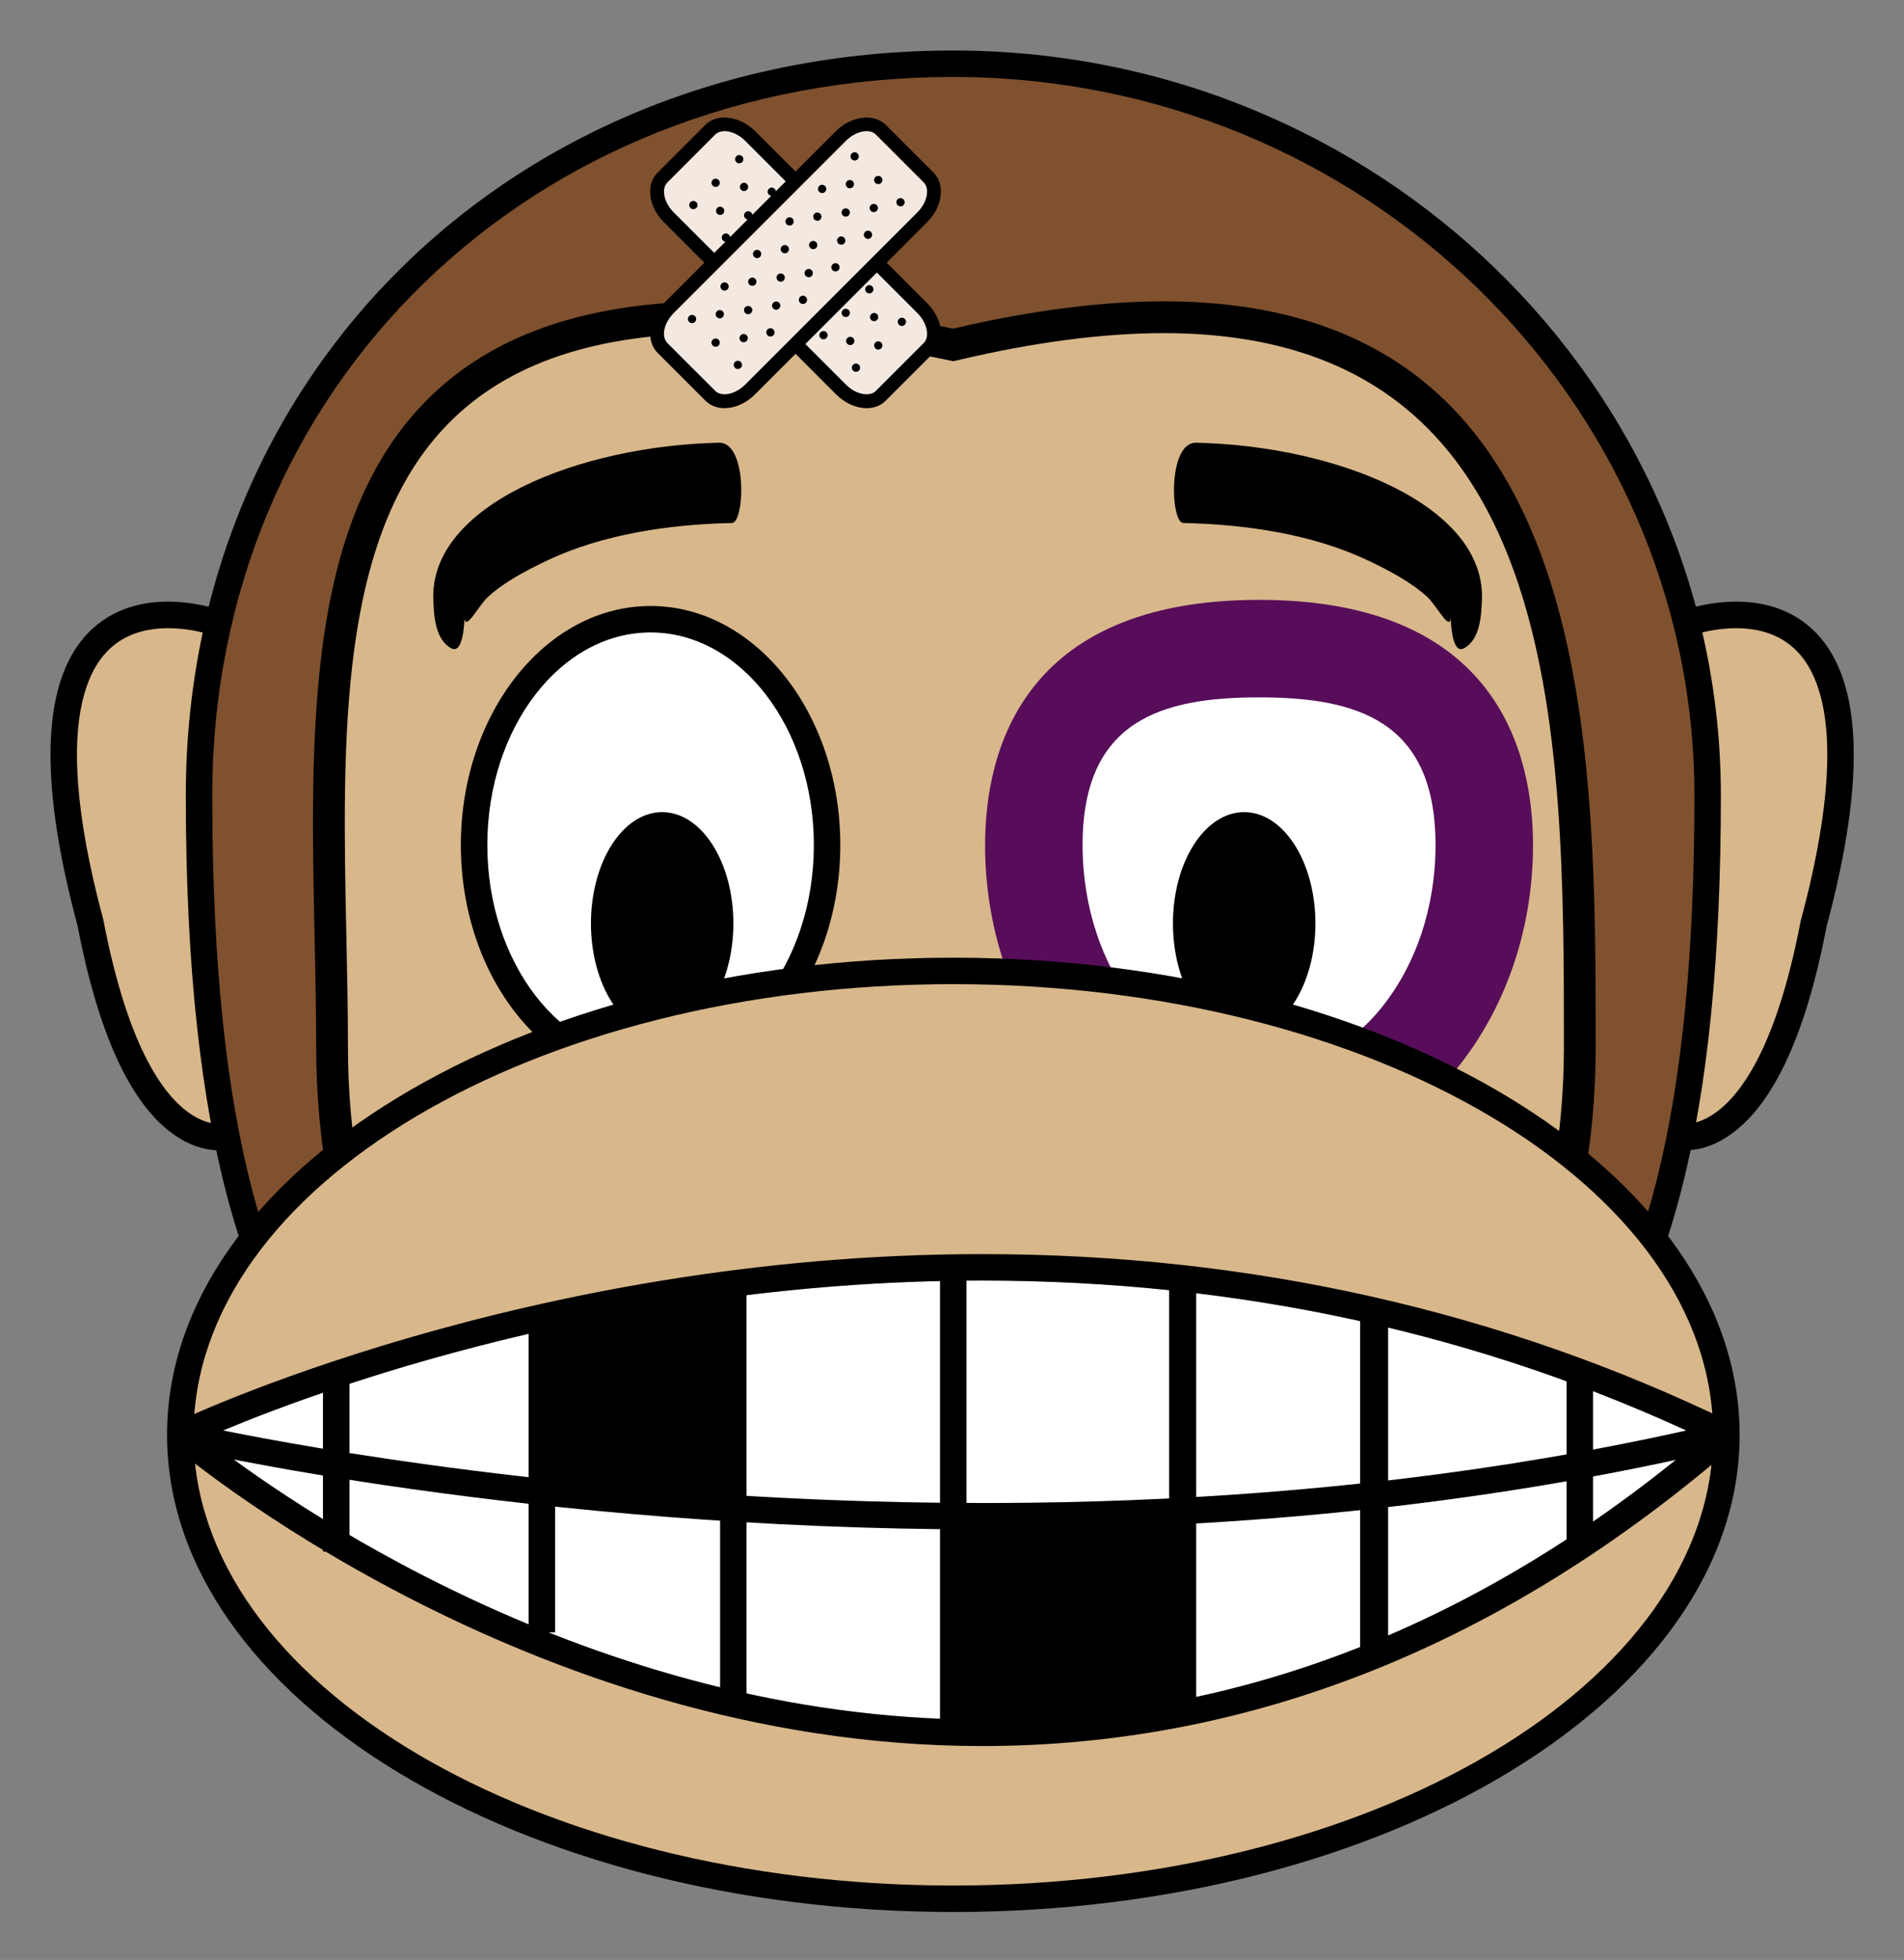 <?xml version="1.0" encoding="UTF-8" standalone="no"?>
<svg
  version="1.1"
  id="angry-monkey"
  viewBox="0 0 377 388"
  xml:space="preserve"
  xmlns="http://www.w3.org/2000/svg"
  xmlns:svg="http://www.w3.org/2000/svg"><rect x="0" y="0" width="377" height="388" fill="#808080" stroke="none"/><defs
  id="defs145" />
<g id="g140" transform="translate(-200.974,-105.248)">
	<g id="g4"> <path
  fill="#d8b78b"
  d="m 514.385,294.685 c 1.003,7.233 2.435,31.765 10.742,35.76 26.907,12.938 36.341,-47.829 39.328,-62.465 2.977,-14.563 -1.146,-48.832 -23.245,-40.594 -0.727,0.27 -1.248,0.604 -1.626,0.975 -9.638,-4.158 -20.708,-3.09 -24.228,8.699 -5.217,17.471 -3.437,39.946 -0.971,57.625 z"
  id="path2" />
	</g>
	<g id="g8">
		<path fill="#d8b78b" d="m 263.355,237.06 c -3.514,-11.789 -14.589,-12.857 -24.232,-8.699 -0.368,-0.37 -0.89,-0.705 -1.616,-0.975 -22.099,-8.238 -26.227,26.03 -23.255,40.594 2.987,14.636 12.43,75.402 39.337,62.465 8.308,-3.995 9.735,-28.526 10.743,-35.76 2.456,-17.679 4.236,-40.154 -0.977,-57.625 z" id="path6" />
</g>
	<g id="g14">
 <path
  fill="#7f512e"
  d="m 539.093,262.757 c 0,-80.021 -66.869,-144.89 -149.361,-144.89 -82.481,0 -149.351,58.781 -149.351,144.89 0,160.794 66.869,144.888 149.351,144.888 82.492,0 149.361,15.906 149.361,-144.888 z"
  id="path10" />
		<path
  d="m 429.1,410.698 v 0 c -6.158,0 -12.471,-0.104 -18.911,-0.212 -13.387,-0.221 -27.542,-0.221 -40.908,0 -6.44,0.107 -12.753,0.212 -18.912,0.212 -63.8,0 -112.606,-10.894 -112.606,-147.941 0,-84.093 65.334,-147.509 151.97,-147.509 83.801,0 151.98,66.174 151.98,147.509 0,63.381 -10.165,103.054 -31.992,124.853 -19.251,19.224 -45.125,23.088 -80.621,23.088 z m -39.368,-5.673 c 6.967,0 13.827,0.112 20.544,0.225 6.41,0.105 12.696,0.21 18.824,0.21 34.161,0 58.945,-3.606 76.916,-21.557 20.779,-20.753 30.458,-59.249 30.458,-121.146 0,-78.448 -65.826,-142.271 -146.742,-142.271 -83.653,0 -146.732,61.163 -146.732,142.271 0,132.467 44.5,142.703 107.368,142.703 6.128,0 12.41,-0.104 18.825,-0.21 6.712,-0.112 13.572,-0.225 20.539,-0.225 z"
  id="path12" />
	</g>
	<g id="g20">
<path
  fill="#d8b78b"
  d="m 266.726,312.663 c 0,74.374 55.308,134.664 123.533,134.664 68.214,0 123.522,-60.29 123.522,-134.664 0,-74.376 -0.655,-168.41 -124.06,-139.13 -139.774,-29.28 -122.995,64.754 -122.995,139.13 z"
  id="path16" />
		<path
  d="m 390.259,450.473 c -69.851,0 -126.679,-61.82 -126.679,-137.81 0,-7.128 -0.153,-14.436 -0.312,-21.799 -0.854,-40.287 -1.734,-81.947 21.899,-106.085 19.868,-20.298 53.789,-24.986 104.514,-14.469 15.3,-3.589 29.337,-5.407 41.726,-5.407 85.52,0 85.52,85.402 85.52,147.76 0,75.989 -56.823,137.81 -126.668,137.81 z m -46.96,-279.275 c -24.242,0 -41.788,5.883 -53.636,17.985 -21.781,22.245 -20.927,62.56 -20.104,101.547 0.159,7.407 0.312,14.761 0.312,21.933 0,72.519 54.004,131.519 120.387,131.519 66.373,0 120.376,-59 120.376,-131.519 0,-63.027 0,-141.465 -79.228,-141.465 -12.083,0 -25.863,1.815 -40.959,5.396 l -0.686,0.164 -0.686,-0.146 c -17.155,-3.592 -32.553,-5.414 -45.776,-5.414 z"
  id="path18" />
	</g>
	<g id="g26">
		<path
  fill="#ffffff"
  d="m 364.738,272.535 c 0,-24.689 -15.643,-44.706 -34.949,-44.706 -19.295,0 -34.943,20.017 -34.943,44.706 0,24.692 15.648,44.709 34.943,44.709 19.306,0 34.949,-20.016 34.949,-44.709 z"
  id="path22" />
		<path
  d="m 329.789,319.863 c -20.712,0 -37.563,-21.231 -37.563,-47.328 0,-26.097 16.85,-47.325 37.563,-47.325 20.713,0 37.568,21.229 37.568,47.325 0,26.096 -16.855,47.328 -37.568,47.328 z m 0,-89.415 c -17.822,0 -32.324,18.881 -32.324,42.087 0,23.209 14.502,42.09 32.324,42.09 17.828,0 32.33,-18.881 32.33,-42.09 0,-23.206 -14.502,-42.087 -32.33,-42.087 z"
  id="path24" />
	</g>
	<g
  id="g38">
		<g
  id="g30">
			<path
  fill="#ffffff"
  d="m 450.268,326.895 c -24.585,0 -44.591,-24.386 -44.591,-54.359 0,-38.883 33.567,-38.883 44.596,-38.883 11.029,0 44.597,0 44.597,38.883 -10e-4,29.973 -20.007,54.359 -44.602,54.359 z"
  id="path28" />
		</g>
		<g
  id="g36">
			<g
  id="g34">
				<path
  fill="#570d59"
  d="m 450.272,243.303 c 19.306,0 34.944,4.543 34.944,29.232 0,24.692 -15.644,44.709 -34.949,44.709 -19.295,0 -34.938,-20.017 -34.938,-44.709 10e-4,-24.689 15.649,-29.232 34.943,-29.232 m 0,-19.303 c -47.199,0 -54.243,30.408 -54.243,48.535 0,35.297 24.329,64.012 54.238,64.012 29.915,0 54.25,-28.715 54.25,-64.012 C 504.518,254.408 497.473,224 450.272,224 Z"
  id="path32" />
			</g>
		</g>
	</g>
	<g
  id="g42">
		<path
  d="m 317.983,288.051 c 0,12.169 6.313,22.034 14.098,22.034 7.791,0 14.103,-9.865 14.103,-22.034 0,-12.168 -6.313,-22.032 -14.103,-22.032 -7.786,0 -14.098,9.864 -14.098,22.032 z"
  id="path40" />
	</g>
	<g
  id="g46">
		<path
  d="m 433.223,288.051 c 0,12.169 6.313,22.034 14.099,22.034 7.796,0 14.108,-9.865 14.108,-22.034 0,-12.168 -6.313,-22.032 -14.108,-22.032 -7.787,0 -14.099,9.864 -14.099,22.032 z"
  id="path44" />
	</g>
	<g
  id="g52">
		<path
  fill="#d8b78b"
  d="m 542.807,389.293 c 0,50.722 -68.537,91.84 -153.069,91.84 -84.533,0 -153.064,-41.118 -153.064,-91.84 0,-50.72 68.532,-91.838 153.064,-91.838 84.532,0 153.069,41.118 153.069,91.838 z"
  id="path48" />
		<path
  d="m 389.737,483.752 c -85.842,0 -155.684,-42.374 -155.684,-94.459 0,-52.083 69.841,-94.457 155.684,-94.457 85.847,0 155.688,42.374 155.688,94.457 0.001,52.085 -69.841,94.459 -155.688,94.459 z m 0,-183.678 c -82.958,0 -150.445,40.023 -150.445,89.219 0,49.197 67.488,89.221 150.445,89.221 82.957,0 150.45,-40.023 150.45,-89.221 10e-4,-49.195 -67.493,-89.219 -150.45,-89.219 z"
  id="path50" />
	</g>
	<g
  id="g56">
		<path
  fill="#ffffff"
  d="m 241.62,389.927 c 14.477,11.349 76.103,55.729 153.791,55.737 h 0.01 c 50.836,0 98.789,-18.75 142.628,-55.748 -43.809,-20.681 -91.781,-31.162 -142.639,-31.162 -77.11,0 -138.306,24.402 -153.79,31.173 z"
  id="path54" />
	</g>
	<g
  id="g60">
		<path
  d="m 395.426,450.902 c -0.005,0 -0.01,0 -0.021,0 -90.625,-0.008 -159.761,-59.034 -160.446,-59.631 l 0.568,-4.332 c 0.686,-0.335 69.611,-33.424 159.883,-33.424 53.063,0 103.04,11.246 148.542,33.424 l 0.567,4.332 c -45.629,39.567 -95.796,59.631 -149.093,59.631 z M 241.62,389.927 c 14.487,11.354 76.107,55.729 153.791,55.737 0,0 0.01,0 0.016,0 50.826,0 98.789,-18.75 142.623,-55.748 -43.809,-20.681 -91.776,-31.162 -142.639,-31.162 -77.06,0 -138.297,24.405 -153.791,31.173 z"
  id="path58" />
	</g>
	<g
  id="g94">
		<g
  id="g64">
			<path
  d="m 395.845,408.02 c -90.375,0 -158.758,-15.937 -159.781,-16.18 l 1.218,-5.095 c 1.519,0.362 154.241,35.918 304.885,0 l 1.218,5.095 c -50.895,12.137 -102.008,16.18 -147.54,16.18 z"
  id="path62" />
		</g>
		<g
  id="g68">
			<rect
  x="264.925"
  y="377.248"
  width="5.238"
  height="35.139"
  id="rect66" />
		</g>
		<g
  id="g72">
			<rect
  x="305.649"
  y="367.163"
  width="5.238"
  height="61.234"
  id="rect70" />
		</g>
		<g
  id="g76">
			<rect
  x="343.555"
  y="360.022"
  width="5.238"
  height="81.005"
  id="rect74" />
		</g>
		<g
  id="g80">
			<rect
  x="511.162"
  y="377.248"
  width="5.238"
  height="35.139"
  id="rect78" />
		</g>
		<g
  id="g84">
			<rect
  x="470.279"
  y="364.721"
  width="5.545"
  height="68.662"
  id="rect82" />
		</g>
		<g
  id="g88">
			<rect
  x="432.471"
  y="360.022"
  width="5.352"
  height="84.55"
  id="rect86" />
		</g>
		<g
  id="g92">
			<rect
  x="387.103"
  y="356.186"
  width="5.238"
  height="92.098"
  id="rect90" />
		</g>
	</g>
	<g
  id="g98">
		<path
  d="m 245.159,327.659 c -0.021,0.003 -2.465,0.567 -5.913,-1.545 -5.366,-3.284 -12.799,-12.638 -17.802,-38.742 -2.937,-10.898 -4.461,-19.723 -5.003,-26.866 -0.107,-1.43 -0.174,-2.79 -0.21,-4.087 -0.322,-12.978 2.982,-19.549 6.614,-22.863 5.791,-5.282 14.262,-4.067 18.19,-3.103 1.31,0.319 2.118,0.613 2.148,0.626 l 1.836,-4.908 c -0.634,-0.235 -15.566,-5.69 -25.674,3.486 -8.809,7.998 -10.661,24.253 -5.576,48.254 0.721,3.415 1.586,6.988 2.588,10.717 4.266,22.266 11.049,36.384 20.15,41.955 3.177,1.946 5.939,2.381 7.78,2.381 1.299,0 2.144,-0.22 2.333,-0.276 z"
  id="path96" />
	</g>
	<g
  id="g102">
		<path
  d="m 559.656,229.657 c -10.098,-9.174 -25.035,-3.722 -25.669,-3.486 l 1.831,4.908 c 0.123,-0.051 12.636,-4.56 20.339,2.477 0.368,0.33 0.727,0.695 1.085,1.095 4.941,5.594 8.584,18.192 1.893,46.543 -0.471,1.981 -0.992,4.038 -1.565,6.179 v 0 c -0.021,0.067 -0.03,0.123 -0.051,0.189 -4.891,25.569 -12.206,34.987 -17.485,38.384 -3.58,2.308 -6.138,1.727 -6.189,1.714 l -1.463,5.028 c 0.194,0.057 1.033,0.276 2.343,0.276 1.831,0 4.604,-0.438 7.775,-2.381 9.116,-5.581 15.899,-19.726 20.124,-41.85 8.082,-30.071 7.09,-49.947 -2.968,-59.076 z"
  id="path100" />
	</g>
	<g
  id="g106">
		<path
  d="m 292.938,227.479 c 0.138,2.943 2.803,-2.354 4.629,-4.039 3.1,-2.856 7.413,-5.174 11.75,-7.235 10.947,-5.197 24.186,-7.164 36.581,-7.423 2.553,-0.054 3.095,-16.009 -2.538,-15.889 -27.388,0.565 -57.472,12.213 -56.582,31.24 0.123,2.678 0.245,7.665 3.55,9.453 2.471,1.343 2.63,-5.77 2.61,-6.107 z"
  id="path104" />
	</g>
	<g
  id="g110">
		<path
  d="m 488.234,227.479 c -0.138,2.943 -2.803,-2.354 -4.629,-4.039 -3.101,-2.856 -7.412,-5.174 -11.75,-7.235 -10.947,-5.197 -24.187,-7.164 -36.581,-7.423 -2.553,-0.054 -3.095,-16.009 2.537,-15.889 27.389,0.565 57.473,12.213 56.582,31.24 -0.123,2.678 -0.245,7.665 -3.55,9.453 -2.47,1.343 -2.629,-5.77 -2.609,-6.107 z"
  id="path108" />
	</g>
	<g
  id="g114">
		<path
  d="m 324.868,380.617 c 0.829,-0.461 1.632,-0.688 2.583,-0.729 10.087,-0.422 10.169,-15.612 0,-15.715 -1.801,-0.018 -3.576,-0.021 -5.376,0.069 -1.279,0.164 -2.558,0.343 -3.832,0.54 -1.985,0.521 -2.01,0.686 -0.082,0.491 -5.243,-1.78 -9.463,2.815 -9.944,7.575 -0.256,2.563 0.333,5.095 0.317,7.673 -0.031,4.244 -0.466,8.638 -0.808,12.871 -0.369,4.529 3.867,7.52 7.857,7.857 6.758,0.57 13.837,0.91 20.339,2.992 3.775,1.21 8.967,-1.381 9.663,-5.486 0.844,-4.962 -0.2,-9.693 0.138,-14.684 0.158,-2.32 0.348,-4.556 0.24,-6.881 -0.062,-1.442 -0.66,-4.025 -0.025,-5.37 2.752,-5.829 -0.691,-11.006 -6.783,-11.822 -4.701,-0.629 -11.464,-0.305 -14.988,3.223 -4.251,4.248 -3.975,11.448 -6.855,16.466 -2.66,4.635 -0.071,9.865 4.696,11.541 2.25,0.793 4.491,0.714 6.834,0.609 10.093,-0.453 10.134,-16.17 0,-15.715 -0.839,0.038 -1.913,0.215 -2.66,-0.047 1.565,3.848 3.13,7.694 4.696,11.541 2.256,-3.929 3.658,-7.385 4.619,-11.834 1.059,-4.909 0.926,0.073 -1.934,0.059 1.908,0.01 3.688,-0.385 5.591,-0.129 -2.261,-3.94 -4.522,-7.882 -6.783,-11.821 -2.333,4.935 -2.292,9.527 -2.051,14.868 0.107,2.402 -0.281,4.85 -0.445,7.246 -0.185,2.791 1.018,5.87 0.558,8.57 3.223,-1.828 6.44,-3.657 9.663,-5.486 -7.771,-2.49 -16.426,-2.871 -24.514,-3.555 2.619,2.619 5.238,5.238 7.857,7.857 0.297,-3.647 0.338,-7.303 0.665,-10.947 0.297,-3.243 -0.496,-6.396 -0.174,-9.597 -3.315,2.524 -6.63,5.052 -9.944,7.576 4.348,1.476 8.932,-0.583 13.464,-0.537 0,-5.238 0,-10.477 0,-15.715 -3.78,0.159 -7.198,1.036 -10.512,2.873 -8.864,4.915 -0.94,18.485 7.93,13.573 z"
  id="path112" />
	</g>
	<g
  id="g118">
		<path
  d="m 396.653,418.893 c 5.361,1.385 10.415,1.428 15.95,1.428 5.873,0 12.937,0.498 18.256,-2.299 -3.938,-2.264 -7.883,-4.525 -11.821,-6.786 -0.312,9.575 -2.379,20.165 -0.128,29.59 1.826,-3.223 3.657,-6.445 5.489,-9.665 -9.203,2.314 -19.029,0.713 -28.237,3.109 3.223,1.829 6.44,3.658 9.663,5.486 -0.568,-2.046 0.22,-5.24 0.138,-7.404 -0.159,-4.284 -1.826,-8.287 -1.821,-12.604 -3.938,2.261 -7.883,4.522 -11.822,6.786 1.284,0.828 2.236,4.463 2.911,5.854 2.144,4.452 9.121,5.171 12.339,1.591 2.716,-3.021 3.622,-6.287 5.483,-9.775 -4.522,0 -9.044,0 -13.566,0 0.88,1.598 0.706,4.512 0.89,6.266 0.788,7.387 10.379,11.211 14.64,3.965 1.959,-3.33 2.788,-7.019 4.42,-10.477 -4.522,0 -9.044,0 -13.566,0 0.594,1.392 -0.69,5.715 -0.747,7.412 -0.21,6.219 6.757,9.441 11.822,6.786 4.046,-2.123 6.046,-6.358 7.621,-10.425 3.668,-9.465 -11.529,-13.523 -15.151,-4.18 -0.343,0.887 -1.54,1.632 -0.399,1.033 3.939,2.264 7.883,4.524 11.822,6.785 0.189,-5.619 0.879,-10.003 -1.402,-15.341 -2.256,-5.292 -11.208,-4.995 -13.566,0 -1.622,3.425 -2.506,7.224 -4.419,10.477 4.88,1.319 9.76,2.642 14.64,3.964 -0.511,-4.818 -0.655,-9.885 -3.039,-14.195 -2.793,-5.054 -10.804,-5.172 -13.566,0 -1.054,1.965 -1.54,4.938 -3.028,6.594 4.113,0.529 8.226,1.06 12.338,1.592 -2.205,-4.578 -4.133,-8.653 -8.548,-11.498 -5.085,-3.273 -11.812,1.031 -11.822,6.786 -0.005,4.401 0.895,8.612 1.836,12.894 0.824,3.747 -0.655,7.463 0.409,11.295 1.156,4.166 5.515,6.568 9.663,5.486 9.085,-2.363 19.06,-0.801 28.237,-3.11 4.256,-1.071 6.466,-5.573 5.489,-9.665 -0.88,-3.691 0.035,-7.791 0.035,-11.559 0,-4.658 0.502,-9.213 0.655,-13.853 0.204,-6.21 -6.758,-9.451 -11.822,-6.786 -1.846,0.973 -7.969,0.156 -10.328,0.156 -4.082,0 -7.836,0.148 -11.775,-0.864 -9.82,-2.531 -13.984,12.627 -4.173,15.151 z"
  id="path116" />
	</g>
	<g
  id="g124">
		<path
  fill="#f4e9e1"
  d="m 383.588,166.252 c 2.522,2.521 3.084,6.046 1.258,7.875 l -9.479,9.477 c -1.826,1.826 -5.355,1.266 -7.873,-1.254 l -34.089,-34.087 c -2.522,-2.519 -3.079,-6.049 -1.253,-7.872 l 9.474,-9.479 c 1.826,-1.826 5.361,-1.266 7.878,1.254 z"
  id="path120" />
		<path
  d="m 372.56,186.051 c -2.103,0 -4.302,-0.995 -6.036,-2.729 l -34.089,-34.086 c -1.734,-1.734 -2.732,-3.935 -2.732,-6.036 0,-1.51 0.512,-2.816 1.479,-3.78 l 9.474,-9.479 c 2.317,-2.319 6.845,-1.724 9.822,1.253 l 34.084,34.087 c 3.105,3.105 3.657,7.418 1.258,9.819 l -9.479,9.477 c -0.968,0.965 -2.272,1.474 -3.781,1.474 z m -28.125,-54.838 c -0.532,0 -1.284,0.115 -1.837,0.671 l -9.474,9.479 c -0.558,0.555 -0.67,1.305 -0.67,1.837 0,1.357 0.716,2.888 1.923,4.092 l 34.089,34.087 c 1.202,1.205 2.731,1.924 4.092,1.924 0.532,0 1.284,-0.115 1.836,-0.671 l 9.479,-9.476 c 1.263,-1.267 0.69,-3.982 -1.258,-5.932 l -34.084,-34.087 c -1.201,-1.205 -2.736,-1.924 -4.096,-1.924 z"
  id="path122" />
	</g>
	<g
  id="g128">
		<path
  d="m 337.688,145.266 c -0.322,0.319 -0.317,0.839 0,1.156 0.322,0.319 0.834,0.322 1.161,0 0.322,-0.32 0.317,-0.837 0,-1.156 -0.323,-0.321 -0.839,-0.321 -1.161,0 z m 10.241,-7.924 c 0.322,-0.32 0.317,-0.839 0,-1.156 -0.322,-0.319 -0.834,-0.322 -1.161,0 -0.317,0.319 -0.317,0.839 0,1.156 0.322,0.319 0.838,0.319 1.161,0 z m -5.832,3.513 c -0.317,0.32 -0.317,0.84 0,1.159 0.317,0.319 0.839,0.319 1.156,0 0.322,-0.322 0.322,-0.839 0,-1.159 -0.317,-0.316 -0.834,-0.319 -1.156,0 z m 0.89,5.551 c -0.317,0.322 -0.317,0.839 0,1.158 0.322,0.317 0.839,0.32 1.156,0 0.322,-0.319 0.322,-0.839 0,-1.158 -0.317,-0.317 -0.833,-0.319 -1.156,0 z m 4.727,-4.729 c -0.317,0.322 -0.312,0.839 0,1.159 0.322,0.316 0.839,0.319 1.156,0 0.327,-0.32 0.322,-0.839 0,-1.159 -0.312,-0.318 -0.834,-0.32 -1.156,0 z m -3.586,10.026 c -0.322,0.322 -0.317,0.839 0,1.159 0.317,0.319 0.839,0.322 1.161,0 0.317,-0.322 0.312,-0.837 0,-1.159 -0.322,-0.317 -0.839,-0.319 -1.161,0 z m 9.085,-9.08 c -0.327,0.322 -0.322,0.839 0,1.156 0.312,0.322 0.834,0.322 1.156,0 0.317,-0.319 0.317,-0.834 0,-1.156 -0.322,-0.319 -0.839,-0.319 -1.156,0 z m -4.675,4.676 c -0.317,0.319 -0.317,0.834 0,1.156 0.322,0.319 0.839,0.319 1.156,0 0.322,-0.322 0.322,-0.839 0,-1.156 -0.318,-0.322 -0.834,-0.322 -1.156,0 z m 0.889,5.548 c -0.322,0.319 -0.322,0.839 0,1.156 0.317,0.319 0.834,0.319 1.156,0 0.317,-0.32 0.317,-0.837 0,-1.156 -0.322,-0.321 -0.838,-0.323 -1.156,0 z m 4.727,-4.73 c -0.322,0.322 -0.317,0.839 0,1.156 0.317,0.322 0.839,0.322 1.161,0 0.317,-0.319 0.317,-0.837 0,-1.156 -0.322,-0.319 -0.838,-0.322 -1.161,0 z m -3.586,10.029 c -0.322,0.319 -0.317,0.836 0,1.155 0.317,0.32 0.839,0.32 1.156,0 0.322,-0.319 0.322,-0.839 0,-1.155 -0.317,-0.32 -0.833,-0.322 -1.156,0 z m 9.08,-9.083 c -0.317,0.322 -0.317,0.839 0,1.159 0.322,0.316 0.839,0.319 1.156,0 0.322,-0.32 0.322,-0.839 0,-1.159 -0.317,-0.319 -0.834,-0.319 -1.156,0 z m -4.67,4.673 c -0.322,0.32 -0.322,0.839 0,1.156 0.317,0.319 0.834,0.322 1.156,0 0.317,-0.319 0.317,-0.839 0,-1.156 -0.322,-0.319 -0.839,-0.319 -1.156,0 z m 0.89,5.551 c -0.322,0.319 -0.322,0.836 0,1.156 0.317,0.319 0.834,0.322 1.156,0 0.317,-0.32 0.317,-0.839 0,-1.156 -0.317,-0.322 -0.839,-0.322 -1.156,0 z m 4.732,-4.729 c -0.327,0.319 -0.322,0.836 0,1.156 0.312,0.319 0.834,0.322 1.156,0 0.317,-0.32 0.317,-0.837 0,-1.156 -0.322,-0.32 -0.839,-0.32 -1.156,0 z m -3.591,10.026 c -0.322,0.319 -0.322,0.839 0,1.156 0.322,0.319 0.833,0.322 1.156,0 0.322,-0.32 0.322,-0.839 0,-1.156 -0.323,-0.319 -0.834,-0.319 -1.156,0 z m 9.079,-9.08 c -0.322,0.319 -0.322,0.839 0,1.156 0.322,0.319 0.834,0.319 1.156,0 0.322,-0.319 0.322,-0.839 0,-1.156 -0.322,-0.319 -0.833,-0.322 -1.156,0 z m -4.675,4.671 c -0.317,0.322 -0.317,0.839 0,1.158 0.322,0.319 0.839,0.319 1.156,0 0.322,-0.322 0.322,-0.836 0,-1.158 -0.312,-0.318 -0.834,-0.321 -1.156,0 z m 0.89,5.55 c -0.317,0.319 -0.317,0.839 0,1.158 0.322,0.317 0.839,0.32 1.156,0 0.328,-0.322 0.322,-0.839 0,-1.158 -0.312,-0.318 -0.834,-0.32 -1.156,0 z m 4.732,-4.73 c -0.317,0.322 -0.317,0.839 0,1.159 0.322,0.317 0.839,0.319 1.156,0 0.322,-0.322 0.322,-0.839 0,-1.159 -0.317,-0.316 -0.834,-0.319 -1.156,0 z m -3.586,10.026 c -0.322,0.322 -0.322,0.839 0,1.159 0.317,0.319 0.834,0.322 1.156,0 0.317,-0.322 0.317,-0.837 0,-1.159 -0.322,-0.317 -0.839,-0.319 -1.156,0 z m 9.08,-9.08 c -0.322,0.322 -0.322,0.839 0,1.156 0.317,0.322 0.834,0.322 1.156,0 0.317,-0.319 0.317,-0.836 0,-1.156 -0.317,-0.319 -0.839,-0.319 -1.156,0 z m -4.675,4.673 c -0.317,0.322 -0.317,0.837 0,1.159 0.322,0.317 0.839,0.319 1.161,0 0.322,-0.322 0.317,-0.839 0,-1.159 -0.323,-0.319 -0.839,-0.319 -1.161,0 z m 2.03,10.851 c -0.317,0.319 -0.317,0.836 0,1.156 0.322,0.316 0.839,0.319 1.156,0 0.322,-0.32 0.322,-0.839 0,-1.156 -0.312,-0.32 -0.833,-0.322 -1.156,0 z m 9.08,-9.083 c -0.317,0.322 -0.317,0.837 0,1.159 0.322,0.317 0.839,0.319 1.156,0 0.328,-0.322 0.322,-0.839 0,-1.159 -0.312,-0.319 -0.834,-0.319 -1.156,0 z m -4.671,4.673 c -0.322,0.32 -0.317,0.839 0,1.156 0.317,0.32 0.839,0.32 1.162,0 0.317,-0.319 0.312,-0.839 0,-1.156 -0.322,-0.32 -0.839,-0.32 -1.162,0 z m -5.549,-0.89 c -0.322,0.319 -0.317,0.836 0,1.156 0.322,0.319 0.833,0.319 1.161,0 0.317,-0.32 0.317,-0.837 0,-1.156 -0.322,-0.319 -0.839,-0.322 -1.161,0 z m 4.731,-4.729 c -0.322,0.322 -0.322,0.837 0,1.156 0.322,0.322 0.834,0.322 1.156,0 0.322,-0.319 0.322,-0.836 0,-1.156 -0.322,-0.32 -0.834,-0.323 -1.156,0 z"
  id="path126" />
	</g>
	<g
  id="g134">
		<path
  fill="#f4e9e1"
  d="m 367.49,132.162 c 2.522,-2.52 6.046,-3.079 7.873,-1.253 l 9.479,9.477 c 1.826,1.828 1.263,5.355 -1.253,7.872 l -34.084,34.09 c -2.522,2.519 -6.052,3.079 -7.878,1.253 l -9.479,-9.477 c -1.821,-1.826 -1.269,-5.355 1.258,-7.878 z"
  id="path130" />
		<path
  d="m 344.435,186.048 c -1.509,0 -2.814,-0.509 -3.781,-1.476 l -9.479,-9.477 c -2.364,-2.368 -1.796,-6.772 1.258,-9.821 l 34.084,-34.084 c 2.982,-2.982 7.504,-3.561 9.817,-1.254 l 9.479,9.477 c 2.358,2.363 1.796,6.766 -1.253,9.816 l -34.084,34.09 c -1.734,1.735 -3.939,2.729 -6.041,2.729 z m 28.119,-54.837 c -1.355,0 -2.885,0.719 -4.092,1.923 l -34.084,34.085 c -1.949,1.946 -2.527,4.662 -1.258,5.937 l 9.479,9.474 c 0.553,0.555 1.305,0.67 1.837,0.67 1.36,0 2.89,-0.719 4.097,-1.924 l 34.084,-34.089 c 1.944,-1.946 2.517,-4.66 1.253,-5.929 l -9.479,-9.477 c -0.553,-0.555 -1.305,-0.67 -1.837,-0.67 z"
  id="path132" />
	</g>
	<g
  id="g138">
		<path
  d="m 346.501,178.063 c 0.322,0.322 0.839,0.316 1.161,0 0.317,-0.322 0.317,-0.837 0,-1.156 -0.327,-0.322 -0.839,-0.322 -1.161,0 -0.317,0.318 -0.322,0.834 0,1.156 z m -7.923,-10.239 c -0.322,-0.319 -0.834,-0.319 -1.156,0 -0.317,0.32 -0.322,0.837 0,1.159 0.322,0.322 0.839,0.317 1.156,0 0.322,-0.322 0.322,-0.837 0,-1.159 z m 3.514,5.832 c 0.322,0.319 0.844,0.317 1.156,0 0.322,-0.32 0.322,-0.837 0,-1.159 -0.317,-0.319 -0.834,-0.319 -1.156,0 -0.312,0.317 -0.317,0.839 0,1.159 z m 5.55,-0.89 c 0.322,0.32 0.844,0.317 1.156,0 0.322,-0.322 0.322,-0.839 0,-1.158 -0.317,-0.319 -0.834,-0.319 -1.156,0 -0.312,0.317 -0.317,0.835 0,1.158 z m -4.726,-4.729 c 0.322,0.319 0.839,0.316 1.156,0 0.322,-0.322 0.322,-0.837 0,-1.159 -0.317,-0.319 -0.834,-0.319 -1.156,0 -0.318,0.317 -0.323,0.837 0,1.159 z m 10.026,3.586 c 0.322,0.322 0.839,0.316 1.161,0 0.317,-0.32 0.317,-0.837 0,-1.156 -0.322,-0.32 -0.839,-0.32 -1.161,0 -0.317,0.317 -0.322,0.836 0,1.156 z m -9.08,-9.08 c 0.317,0.319 0.839,0.317 1.156,0 0.322,-0.32 0.322,-0.837 0,-1.156 -0.322,-0.322 -0.839,-0.322 -1.156,0 -0.317,0.317 -0.322,0.836 0,1.156 z m 4.67,4.673 c 0.322,0.319 0.844,0.317 1.156,0 0.322,-0.322 0.322,-0.836 0,-1.158 -0.317,-0.32 -0.834,-0.32 -1.156,0 -0.312,0.319 -0.317,0.836 0,1.158 z m 5.551,-0.89 c 0.322,0.322 0.839,0.316 1.156,0 0.327,-0.32 0.327,-0.837 0,-1.156 -0.322,-0.32 -0.834,-0.32 -1.156,0 -0.318,0.316 -0.323,0.836 0,1.156 z m -4.727,-4.729 c 0.322,0.322 0.834,0.317 1.156,0 0.322,-0.32 0.322,-0.837 0,-1.156 -0.322,-0.319 -0.834,-0.319 -1.156,0 -0.322,0.317 -0.322,0.835 0,1.156 z m 10.026,3.588 c 0.322,0.32 0.839,0.317 1.156,0 0.322,-0.319 0.322,-0.836 0,-1.155 -0.317,-0.322 -0.833,-0.322 -1.156,0 -0.317,0.314 -0.317,0.835 0,1.155 z m -9.08,-9.08 c 0.322,0.319 0.839,0.316 1.156,0 0.322,-0.32 0.322,-0.837 0,-1.159 -0.317,-0.319 -0.834,-0.319 -1.156,0 -0.317,0.318 -0.322,0.839 0,1.159 z m 4.671,4.67 c 0.317,0.322 0.839,0.317 1.156,0 0.322,-0.319 0.322,-0.836 0,-1.156 -0.322,-0.319 -0.839,-0.319 -1.156,0 -0.318,0.318 -0.323,0.837 0,1.156 z m 5.55,-0.889 c 0.317,0.322 0.839,0.319 1.161,0 0.317,-0.32 0.317,-0.837 0,-1.156 -0.327,-0.322 -0.844,-0.322 -1.161,0 -0.317,0.317 -0.322,0.835 0,1.156 z m -4.727,-4.73 c 0.317,0.322 0.839,0.319 1.156,0 0.317,-0.32 0.317,-0.834 0,-1.156 -0.322,-0.322 -0.839,-0.322 -1.156,0 -0.322,0.317 -0.322,0.836 0,1.156 z m 10.026,3.588 c 0.323,0.322 0.839,0.32 1.156,0 0.322,-0.322 0.322,-0.833 0,-1.155 -0.322,-0.322 -0.833,-0.322 -1.156,0 -0.322,0.316 -0.322,0.833 0,1.155 z m -9.079,-9.082 c 0.317,0.325 0.833,0.319 1.156,0 0.317,-0.319 0.317,-0.834 0,-1.156 -0.322,-0.319 -0.839,-0.319 -1.156,0 -0.323,0.32 -0.323,0.837 0,1.156 z m 4.67,4.676 c 0.322,0.319 0.839,0.317 1.156,0 0.322,-0.322 0.322,-0.837 0,-1.156 -0.317,-0.322 -0.833,-0.322 -1.156,0 -0.317,0.314 -0.322,0.834 0,1.156 z m 5.545,-0.891 c 0.328,0.32 0.844,0.317 1.161,0 0.322,-0.322 0.322,-0.836 0,-1.158 -0.317,-0.32 -0.833,-0.32 -1.161,0 -0.312,0.317 -0.317,0.836 0,1.158 z m -4.727,-4.728 c 0.322,0.319 0.844,0.316 1.156,0 0.322,-0.32 0.322,-0.837 0,-1.159 -0.317,-0.319 -0.834,-0.319 -1.156,0 -0.312,0.317 -0.317,0.838 0,1.159 z m 10.032,3.586 c 0.317,0.322 0.839,0.316 1.156,0 0.317,-0.32 0.317,-0.837 0,-1.156 -0.322,-0.32 -0.839,-0.32 -1.156,0 -0.317,0.317 -0.323,0.835 0,1.156 z m -9.08,-9.08 c 0.317,0.319 0.839,0.317 1.156,0 0.317,-0.32 0.317,-0.837 0,-1.156 -0.322,-0.322 -0.839,-0.322 -1.156,0 -0.322,0.317 -0.322,0.835 0,1.156 z m 4.671,4.672 c 0.322,0.319 0.839,0.317 1.156,0 0.322,-0.322 0.322,-0.837 0,-1.159 -0.317,-0.319 -0.833,-0.319 -1.156,0 -0.318,0.321 -0.323,0.837 0,1.159 z m 10.844,-2.031 c 0.322,0.32 0.844,0.317 1.156,0 0.322,-0.319 0.322,-0.836 0,-1.156 -0.317,-0.322 -0.833,-0.322 -1.156,0 -0.312,0.315 -0.317,0.837 0,1.156 z m -9.08,-9.08 c 0.322,0.32 0.844,0.317 1.156,0 0.322,-0.319 0.322,-0.836 0,-1.158 -0.317,-0.319 -0.834,-0.319 -1.156,0 -0.312,0.317 -0.317,0.839 0,1.158 z m 4.675,4.671 c 0.317,0.322 0.839,0.317 1.156,0 0.317,-0.319 0.317,-0.837 0,-1.156 -0.322,-0.319 -0.839,-0.319 -1.156,0 -0.322,0.317 -0.322,0.837 0,1.156 z m -0.889,5.55 c 0.322,0.322 0.833,0.317 1.156,0 0.322,-0.319 0.322,-0.836 0,-1.155 -0.322,-0.32 -0.833,-0.32 -1.156,0 -0.322,0.316 -0.322,0.836 0,1.155 z m -4.732,-4.729 c 0.322,0.322 0.839,0.316 1.156,0 0.322,-0.32 0.322,-0.837 0,-1.156 -0.317,-0.32 -0.833,-0.32 -1.156,0 -0.318,0.317 -0.318,0.836 0,1.156 z"
  id="path136" />
	</g>
</g>
</svg>

